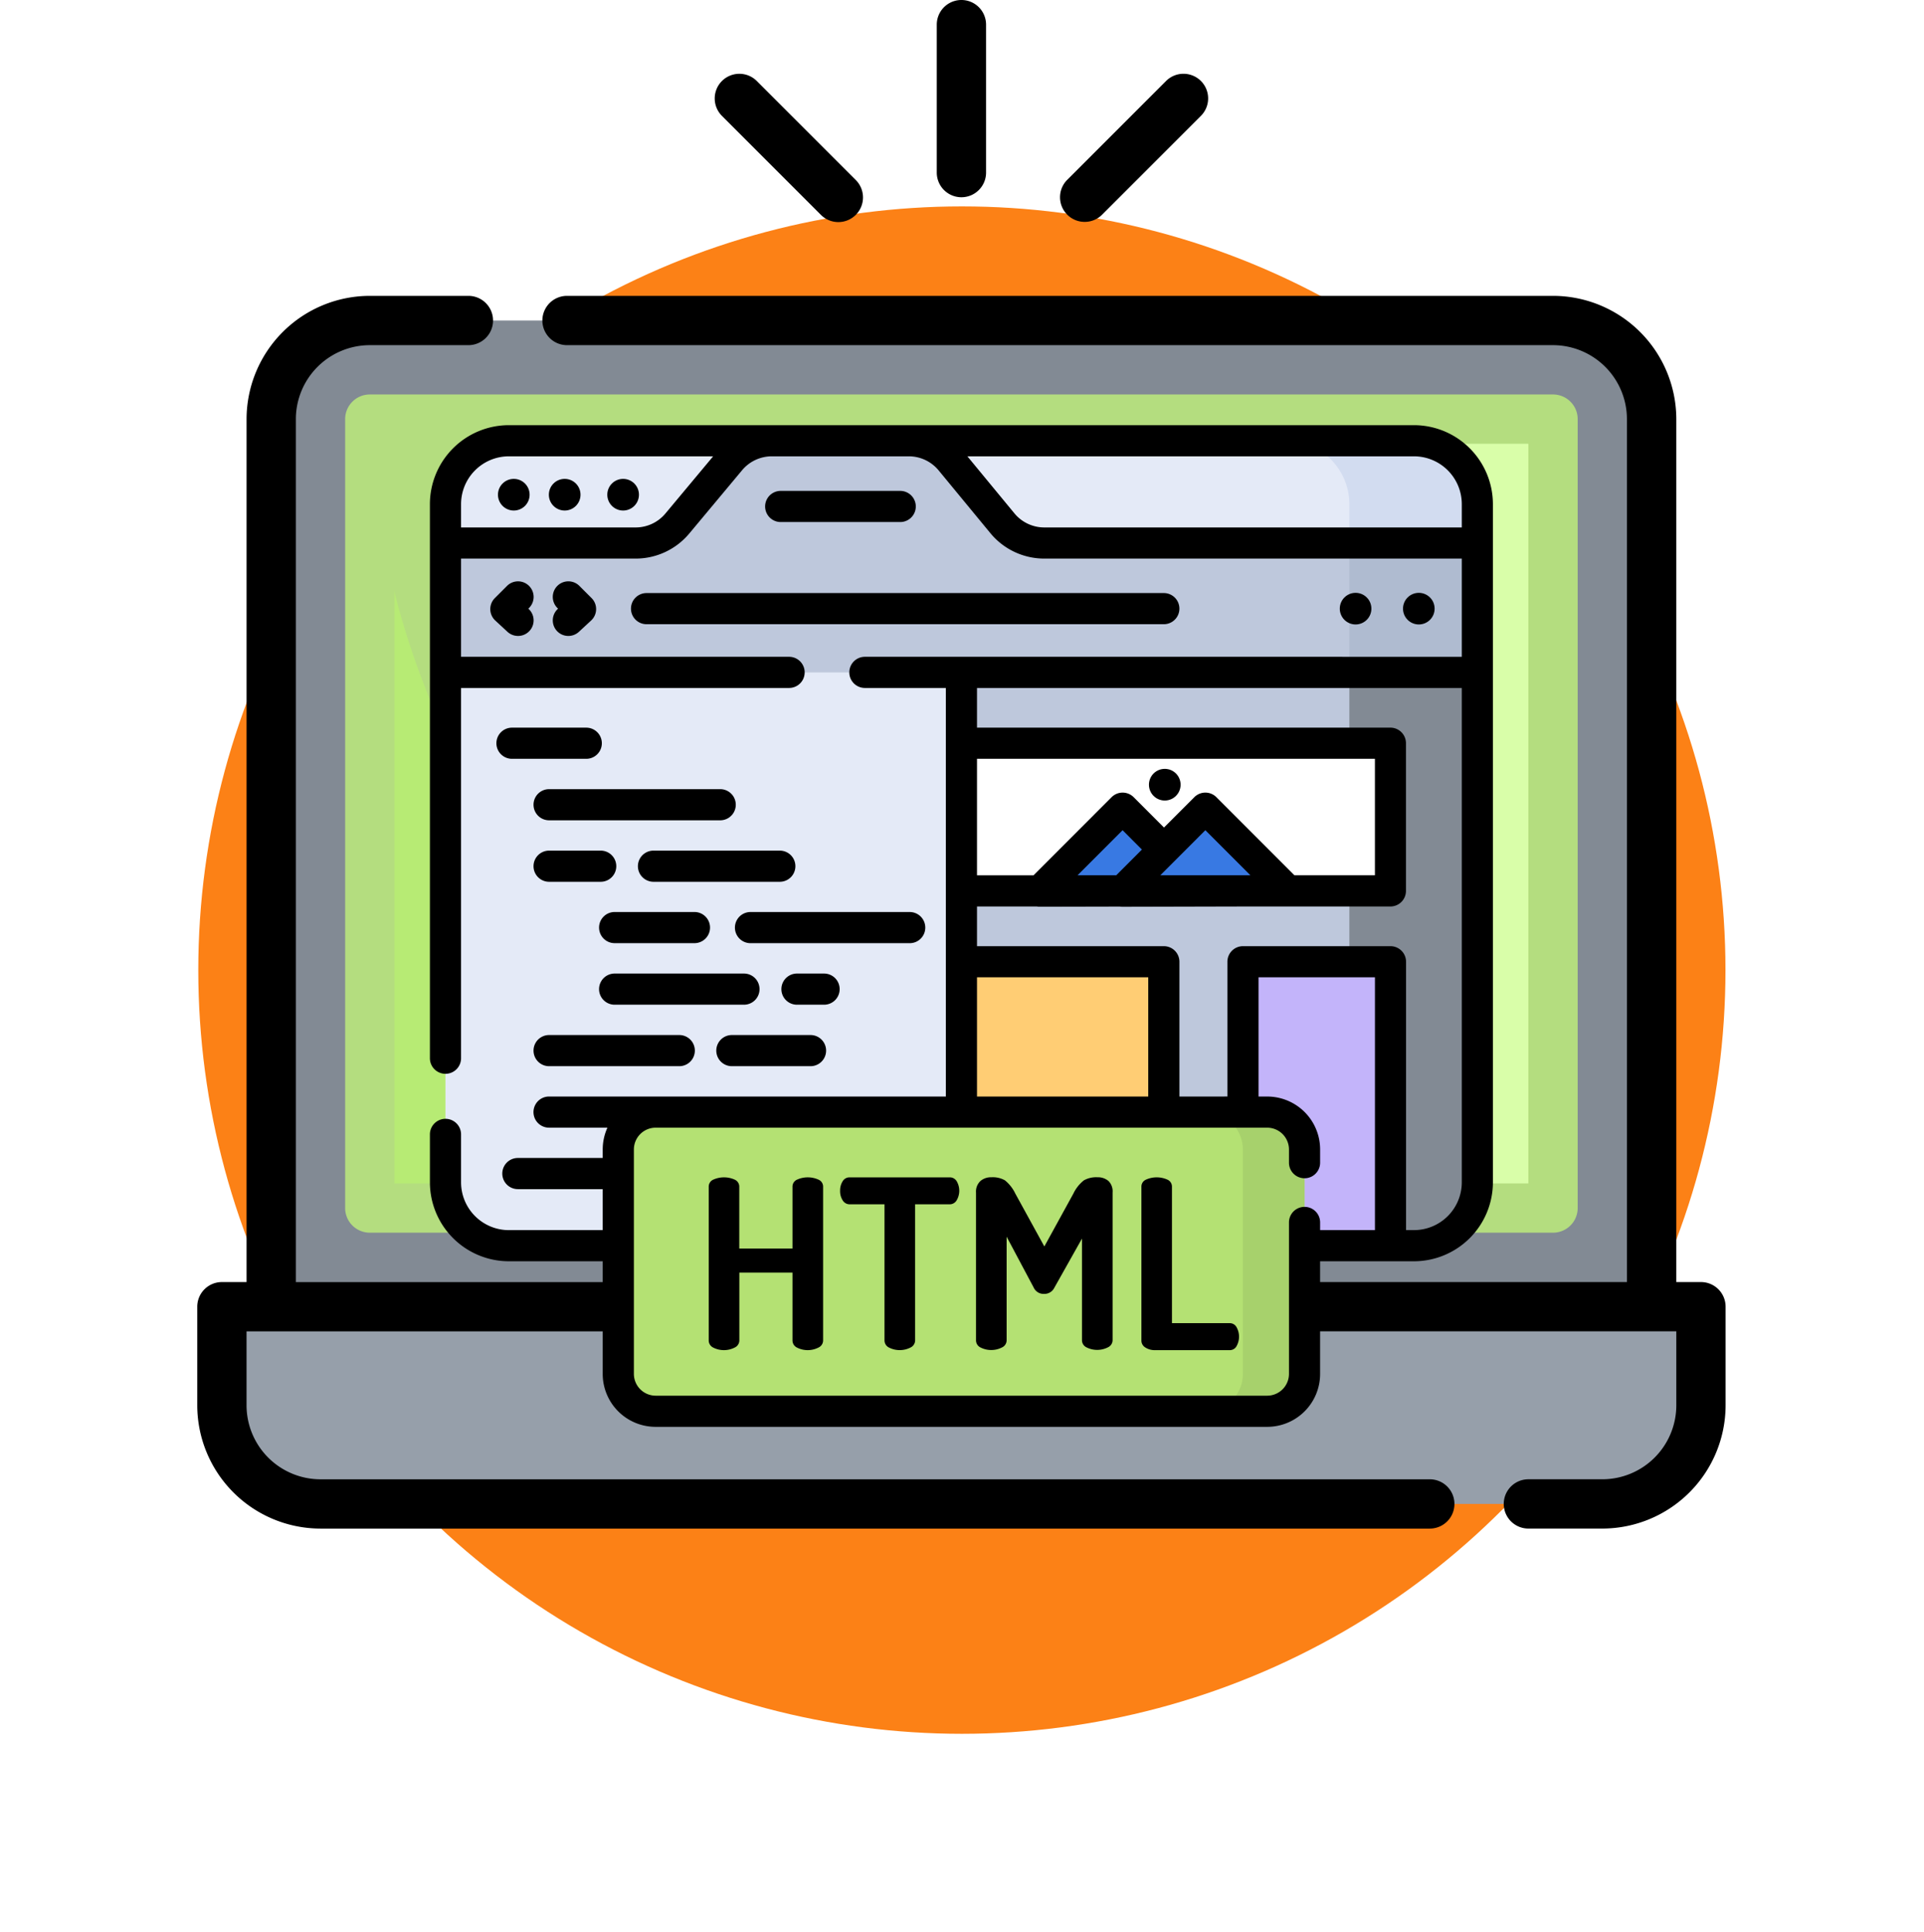 <svg xmlns="http://www.w3.org/2000/svg" xmlns:xlink="http://www.w3.org/1999/xlink" width="87.279" height="87.638" viewBox="0 0 87.279 87.638"><defs><filter id="a" x="0" y="0.359" width="87.279" height="87.279" filterUnits="userSpaceOnUse"><feOffset dy="3" input="SourceAlpha"/><feGaussianBlur stdDeviation="3" result="b"/><feFlood flood-opacity="0.161"/><feComposite operator="in" in2="b"/><feComposite in="SourceGraphic"/></filter></defs><g transform="translate(-247.085 -3548.525)"><g transform="translate(0 139.086)"><g transform="matrix(1, 0, 0, 1, 247.08, 3409.44)" filter="url(#a)"><ellipse cx="34.639" cy="34.639" rx="34.639" ry="34.639" transform="translate(9 6.36)" fill="#fc8116"/></g><g transform="translate(248.033 3401.439)"><path d="M54.365,156.73l2.236,2.236H70.02l2.236-2.236H94.622V116.473A4.473,4.473,0,0,0,90.149,112H36.473A4.473,4.473,0,0,0,32,116.473V156.73Z" transform="translate(-20.645 -89.463)" fill="#828a94"/><path d="M64,144h53.676v35.784H64Z" transform="translate(-48.172 -116.99)" fill="#b7eb74"/><path d="M117.852,144H64.2c.6,19.862,17.124,35.784,37.433,35.784h16.214Z" transform="translate(-48.349 -116.99)" fill="#b4dd7f"/><path d="M128,144c.6,19.862,17.124,35.784,37.433,35.784h7.3V144Z" transform="translate(-103.226 -116.99)" fill="#d9fea9"/><path d="M20.473,440.946A4.473,4.473,0,0,1,16,436.473V432H40.6l2.236,2.236h13.42L58.493,432h24.6v4.473a4.473,4.473,0,0,1-4.473,4.473Z" transform="translate(-6.882 -364.733)" fill="#969faa"/><path d="M249.118,16.946a1.118,1.118,0,0,0,1.118-1.118V9.118a1.118,1.118,0,1,0-2.236,0v6.709A1.118,1.118,0,0,0,249.118,16.946Z" transform="translate(-206.453)"/><path d="M289.12,38.709a1.114,1.114,0,0,0,.791-.328l4.473-4.473a1.118,1.118,0,1,0-1.581-1.581L288.329,36.8a1.118,1.118,0,0,0,.791,1.909Z" transform="translate(-240.863 -20.645)"/><path d="M180.8,38.382a1.118,1.118,0,1,0,1.581-1.581l-4.473-4.473a1.118,1.118,0,1,0-1.581,1.581Z" transform="translate(-144.517 -20.645)"/><path d="M76.213,148.73H75.095V109.591A5.6,5.6,0,0,0,69.5,104H24.774a1.118,1.118,0,0,0,0,2.236H69.5a3.358,3.358,0,0,1,3.355,3.355V148.73H51.611a1.117,1.117,0,0,0-.791.328l-1.909,1.909H36.418l-1.908-1.908a1.117,1.117,0,0,0-.791-.328H12.473V109.591a3.358,3.358,0,0,1,3.355-3.355H20.3a1.118,1.118,0,1,0,0-2.236H15.828a5.6,5.6,0,0,0-5.591,5.591V148.73H9.118A1.118,1.118,0,0,0,8,149.848v4.473a5.6,5.6,0,0,0,5.591,5.591H63.912a1.118,1.118,0,1,0,0-2.236H13.591a3.358,3.358,0,0,1-3.355-3.355v-3.355h23.02l1.908,1.908a1.117,1.117,0,0,0,.791.328h13.42a1.117,1.117,0,0,0,.791-.328l1.909-1.909h23.02v3.355a3.358,3.358,0,0,1-3.355,3.355H68.385a1.118,1.118,0,1,0,0,2.236H71.74a5.6,5.6,0,0,0,5.591-5.591v-4.473A1.118,1.118,0,0,0,76.213,148.73Z" transform="translate(0 -82.581)"/><path d="M56,137.118V172.9a1.118,1.118,0,0,0,1.118,1.118h53.676a1.118,1.118,0,0,0,1.118-1.118V137.118A1.118,1.118,0,0,0,110.794,136H57.118A1.118,1.118,0,0,0,56,137.118Zm2.236,1.118h51.439v33.547H58.236Z" transform="translate(-41.291 -110.108)" fill="#b4dd7f"/></g></g><g transform="translate(266.587 3552.997)"><g transform="translate(0.707 15.519)"><g transform="translate(0 0)"><path d="M54.312,25.191V55.95a2.875,2.875,0,0,1-2.873,2.875H10.375A2.875,2.875,0,0,1,7.5,55.95V25.191a2.875,2.875,0,0,1,2.873-2.875H51.439A2.875,2.875,0,0,1,54.312,25.191Z" transform="translate(-7.502 -22.316)" fill="#e4eaf7"/></g><g transform="translate(38.129 0)"><path d="M421.013,25.191V55.95a2.875,2.875,0,0,1-2.873,2.875h-5.808a2.875,2.875,0,0,0,2.873-2.875V25.191a2.875,2.875,0,0,0-2.873-2.875h5.808A2.875,2.875,0,0,1,421.013,25.191Z" transform="translate(-412.332 -22.316)" fill="#d2dcf0"/></g><g transform="translate(0 0)"><path d="M7.5,26.957h8.625a2.468,2.468,0,0,0,1.895-.887l2.392-2.865a2.469,2.469,0,0,1,1.895-.887h6.208a2.469,2.469,0,0,1,1.9.9l2.343,2.842a2.469,2.469,0,0,0,1.9.9H54.313v5.867H7.5Z" transform="translate(-7.504 -22.319)" fill="#bec8dc"/></g><g transform="translate(41.002 4.639)"><rect width="5.807" height="5.867" fill="#afbbd0"/></g><g transform="translate(23.405 10.506)"><path d="M279.408,133.859v23.128a2.875,2.875,0,0,1-2.873,2.875H256v-26Z" transform="translate(-256.003 -133.859)" fill="#bec8dc"/></g><g transform="translate(38.129 10.506)"><path d="M421.013,133.859v23.128a2.875,2.875,0,0,1-2.873,2.875h-5.808a2.875,2.875,0,0,0,2.873-2.875V133.859Z" transform="translate(-412.332 -133.859)" fill="#828a94"/></g><g transform="translate(23.405 13.782)"><g transform="translate(0 0)"><path d="M275.016,175.342H256v-6.7h19.016a.448.448,0,0,1,.448.448v5.8A.448.448,0,0,1,275.016,175.342Z" transform="translate(-256 -168.647)" fill="#fff"/></g></g><g transform="translate(36.177 23.63)"><path d="M398.3,286.079h-6.692V273.6a.4.4,0,0,1,.4-.4h5.9a.4.4,0,0,1,.4.4v12.482Z" transform="translate(-391.605 -273.2)" fill="#c3b4fa"/></g><g transform="translate(23.405 23.63)"><path d="M265.181,286.08H256V273.2h8.784a.4.4,0,0,1,.4.4V286.08Z" transform="translate(-256 -273.201)" fill="#ffcd74"/></g><g transform="translate(26.955 16.825)"><g transform="translate(0 0)"><path d="M293.7,204.6l3.573-3.575a.266.266,0,0,1,.376,0l3.555,3.557Z" transform="translate(-293.695 -200.952)" fill="#3879e3"/><g transform="translate(3.752)"><path d="M333.532,204.6l3.573-3.575a.266.266,0,0,1,.376,0l3.555,3.557Z" transform="translate(-333.532 -200.952)" fill="#3879e3"/></g></g></g><g transform="translate(7.839 30.449)"><path d="M120.17,359.176H92.429a1.7,1.7,0,0,1-1.695-1.695V347.3a1.7,1.7,0,0,1,1.695-1.695h27.742a1.7,1.7,0,0,1,1.695,1.695v10.181A1.7,1.7,0,0,1,120.17,359.176Z" transform="translate(-90.734 -345.606)" fill="#b4e173"/></g><g transform="translate(34.478 30.449)"><path d="M376.37,345.606h-2.8a1.7,1.7,0,0,1,1.694,1.7v10.18a1.7,1.7,0,0,1-1.694,1.7h2.8a1.7,1.7,0,0,0,1.694-1.7V347.3A1.7,1.7,0,0,0,376.37,345.606Z" transform="translate(-373.572 -345.606)" fill="#a7d16c"/></g></g><g transform="translate(0 14.812)"><path d="M44.643,14.812H3.58A3.585,3.585,0,0,0,0,18.394V43.525a.706.706,0,1,0,1.413,0V26.731H16.294a.706.706,0,1,0,0-1.413H1.413V20.863H9.331a3.167,3.167,0,0,0,2.437-1.14l2.392-2.865a1.757,1.757,0,0,1,1.353-.633h6.208a1.756,1.756,0,0,1,1.359.641l2.343,2.842a3.165,3.165,0,0,0,2.449,1.155H46.81v4.455H19.732a.706.706,0,1,0,0,1.413h3.673V45.262h-18a.706.706,0,0,0,0,1.413H8.053a2.386,2.386,0,0,0-.214.988v.387H3.99a.706.706,0,0,0,0,1.413H7.839v1.859H3.58a2.17,2.17,0,0,1-2.167-2.168V46.98A.706.706,0,0,0,0,46.98v2.173a3.585,3.585,0,0,0,3.58,3.581H7.839v5.11a2.4,2.4,0,0,0,2.4,2.4H37.982a2.4,2.4,0,0,0,2.4-2.4v-5.11h4.259a3.585,3.585,0,0,0,3.58-3.581V18.394A3.585,3.585,0,0,0,44.643,14.812ZM10.684,18.818a1.758,1.758,0,0,1-1.353.633H1.413V18.394A2.171,2.171,0,0,1,3.58,16.225h9.269Zm17.189.633a1.756,1.756,0,0,1-1.359-.641l-2.132-2.585H44.643a2.171,2.171,0,0,1,2.167,2.169v1.057Zm3.26,15.777H29.378l2.044-2.045.877.878Zm2,0,2.044-2.045,2.042,2.043H33.131Zm6.085,0-3.541-3.543a.706.706,0,0,0-1,0L33.3,33.062l-1.376-1.377a.706.706,0,0,0-.5-.207h0a.706.706,0,0,0-.5.207l-3.543,3.544H24.818V29.945H42.869v5.283Zm-14.4,4.627h7.768v5.407H24.818ZM40.383,51.321v-.348a.706.706,0,1,0-1.413,0v6.87a.99.99,0,0,1-.988.988H10.241a.99.99,0,0,1-.988-.988V47.663a.99.99,0,0,1,.988-.988H37.982a.99.99,0,0,1,.988.988v.6a.706.706,0,0,0,1.413,0v-.6a2.4,2.4,0,0,0-2.4-2.4h-.393V39.855h5.28V51.321H40.383Zm4.259,0h-.361V39.149a.706.706,0,0,0-.706-.706H36.883a.706.706,0,0,0-.706.706v6.113H34V39.149a.706.706,0,0,0-.706-.706H24.818v-1.8h2.719a.7.7,0,0,0,.124.012h0l3.643-.008a.712.712,0,0,0,.108.009h0l5.315-.013h6.844a.706.706,0,0,0,.706-.706v-6.7a.706.706,0,0,0-.706-.706H24.818v-1.8H46.81V49.153A2.17,2.17,0,0,1,44.643,51.321Z" transform="translate(0 -14.812)"/><circle cx="0.718" cy="0.718" r="0.718" transform="translate(3.087 2.436)"/><circle cx="0.718" cy="0.718" r="0.718" transform="translate(5.396 2.436)"/><circle cx="0.718" cy="0.718" r="0.718" transform="translate(8.047 2.436)"/><circle cx="0.717" cy="0.717" r="0.717" transform="translate(41.275 7.605)"/><circle cx="0.717" cy="0.717" r="0.717" transform="translate(44.143 7.605)"/><path d="M96.838,96.377a.706.706,0,0,0,.706.706H121.01a.706.706,0,1,0,0-1.413H97.544A.706.706,0,0,0,96.838,96.377Z" transform="translate(-87.717 -88.055)"/><path d="M167.6,47.871a.706.706,0,1,0,0-1.413h-5.422a.706.706,0,1,0,0,1.413Z" transform="translate(-146.265 -43.477)"/><path d="M30.852,90.234a.706.706,0,0,0-1,0l-.552.552a.706.706,0,0,0,.02,1.018l.552.511a.706.706,0,1,0,.96-1.037l-.013-.012.033-.033A.706.706,0,0,0,30.852,90.234Z" transform="translate(-26.354 -82.943)"/><path d="M59.358,92.277a.706.706,0,0,0,1,.038l.552-.511a.706.706,0,0,0,.02-1.018l-.552-.552a.706.706,0,0,0-1,1l.033.033-.013.012A.707.707,0,0,0,59.358,92.277Z" transform="translate(-53.597 -82.944)"/><path d="M36.1,160.486h-3.37a.706.706,0,0,0,0,1.413H36.1a.706.706,0,0,0,0-1.413Z" transform="translate(-29.007 -146.766)"/><path d="M58.381,190.09H50.619a.706.706,0,1,0,0,1.413h7.762a.706.706,0,0,0,0-1.413Z" transform="translate(-45.212 -173.581)"/><path d="M52.961,219.693H50.619a.706.706,0,1,0,0,1.413h2.341a.706.706,0,0,0,0-1.413Z" transform="translate(-45.212 -200.396)"/><path d="M106.622,219.693H100.89a.706.706,0,1,0,0,1.413h5.731a.706.706,0,1,0,0-1.413Z" transform="translate(-90.748 -200.396)"/><path d="M50.619,309.916h5.905a.706.706,0,0,0,0-1.413H50.619a.706.706,0,0,0,0,1.413Z" transform="translate(-45.212 -280.842)"/><path d="M138.643,309.916h3.568a.706.706,0,0,0,0-1.413h-3.568a.706.706,0,1,0,0,1.413Z" transform="translate(-124.945 -280.842)"/><path d="M81.473,250a.706.706,0,0,0,.706.706H85.8a.706.706,0,1,0,0-1.413H82.179A.706.706,0,0,0,81.473,250Z" transform="translate(-73.799 -227.212)"/><path d="M155.543,250a.706.706,0,0,0-.706-.706h-7.223a.706.706,0,0,0,0,1.413h7.223A.706.706,0,0,0,155.543,250Z" transform="translate(-133.071 -227.212)"/><path d="M88.752,279.605a.706.706,0,0,0-.706-.706H82.179a.706.706,0,0,0,0,1.413h5.866A.706.706,0,0,0,88.752,279.605Z" transform="translate(-73.799 -254.026)"/><path d="M171.93,279.605a.706.706,0,0,0-.706-.706h-1.23a.706.706,0,1,0,0,1.413h1.23A.706.706,0,0,0,171.93,279.605Z" transform="translate(-153.343 -254.026)"/><circle cx="0.718" cy="0.718" r="0.718" transform="translate(32.618 15.589)"/><path d="M139.2,377.14a1.186,1.186,0,0,0-.986,0,.344.344,0,0,0-.2.322v2.8H135.6v-2.8a.345.345,0,0,0-.2-.322,1.186,1.186,0,0,0-.986,0,.344.344,0,0,0-.2.322v6.968a.359.359,0,0,0,.2.322,1.078,1.078,0,0,0,.98,0,.358.358,0,0,0,.209-.322v-3.077h2.411v3.077a.359.359,0,0,0,.2.322,1.078,1.078,0,0,0,.98,0,.358.358,0,0,0,.209-.322v-6.968A.344.344,0,0,0,139.2,377.14Z" transform="translate(-121.566 -342.917)"/><path d="M202.542,377.033H198.01a.361.361,0,0,0-.327.183.79.79,0,0,0-.112.423.775.775,0,0,0,.118.439.367.367,0,0,0,.321.178h1.575v6.172a.361.361,0,0,0,.2.323,1.074,1.074,0,0,0,.98,0,.36.36,0,0,0,.209-.323v-6.172h1.564a.365.365,0,0,0,.321-.183.854.854,0,0,0,.005-.856A.361.361,0,0,0,202.542,377.033Z" transform="translate(-178.963 -342.917)"/><path d="M269.1,377.2a.735.735,0,0,0-.5-.171,1.148,1.148,0,0,0-.616.139,1.689,1.689,0,0,0-.477.6l-1.318,2.4-1.318-2.4a1.73,1.73,0,0,0-.471-.6,1.121,1.121,0,0,0-.611-.139.735.735,0,0,0-.5.171.657.657,0,0,0-.2.525v6.7a.359.359,0,0,0,.2.322,1.078,1.078,0,0,0,.98,0,.358.358,0,0,0,.209-.322v-4.7l1.232,2.315a.49.49,0,0,0,.461.279.5.5,0,0,0,.471-.279l1.254-2.23v4.609a.359.359,0,0,0,.2.322,1.078,1.078,0,0,0,.98,0,.358.358,0,0,0,.209-.322v-6.7A.658.658,0,0,0,269.1,377.2Z" transform="translate(-238.316 -342.917)"/><path d="M346.62,383.647h-2.614v-6.185a.345.345,0,0,0-.2-.322,1.186,1.186,0,0,0-.986,0,.344.344,0,0,0-.2.322v6.968a.365.365,0,0,0,.182.322.77.77,0,0,0,.429.118h3.4a.344.344,0,0,0,.305-.182.874.874,0,0,0,0-.858A.345.345,0,0,0,346.62,383.647Z" transform="translate(-310.344 -342.917)"/></g></g></g></svg>